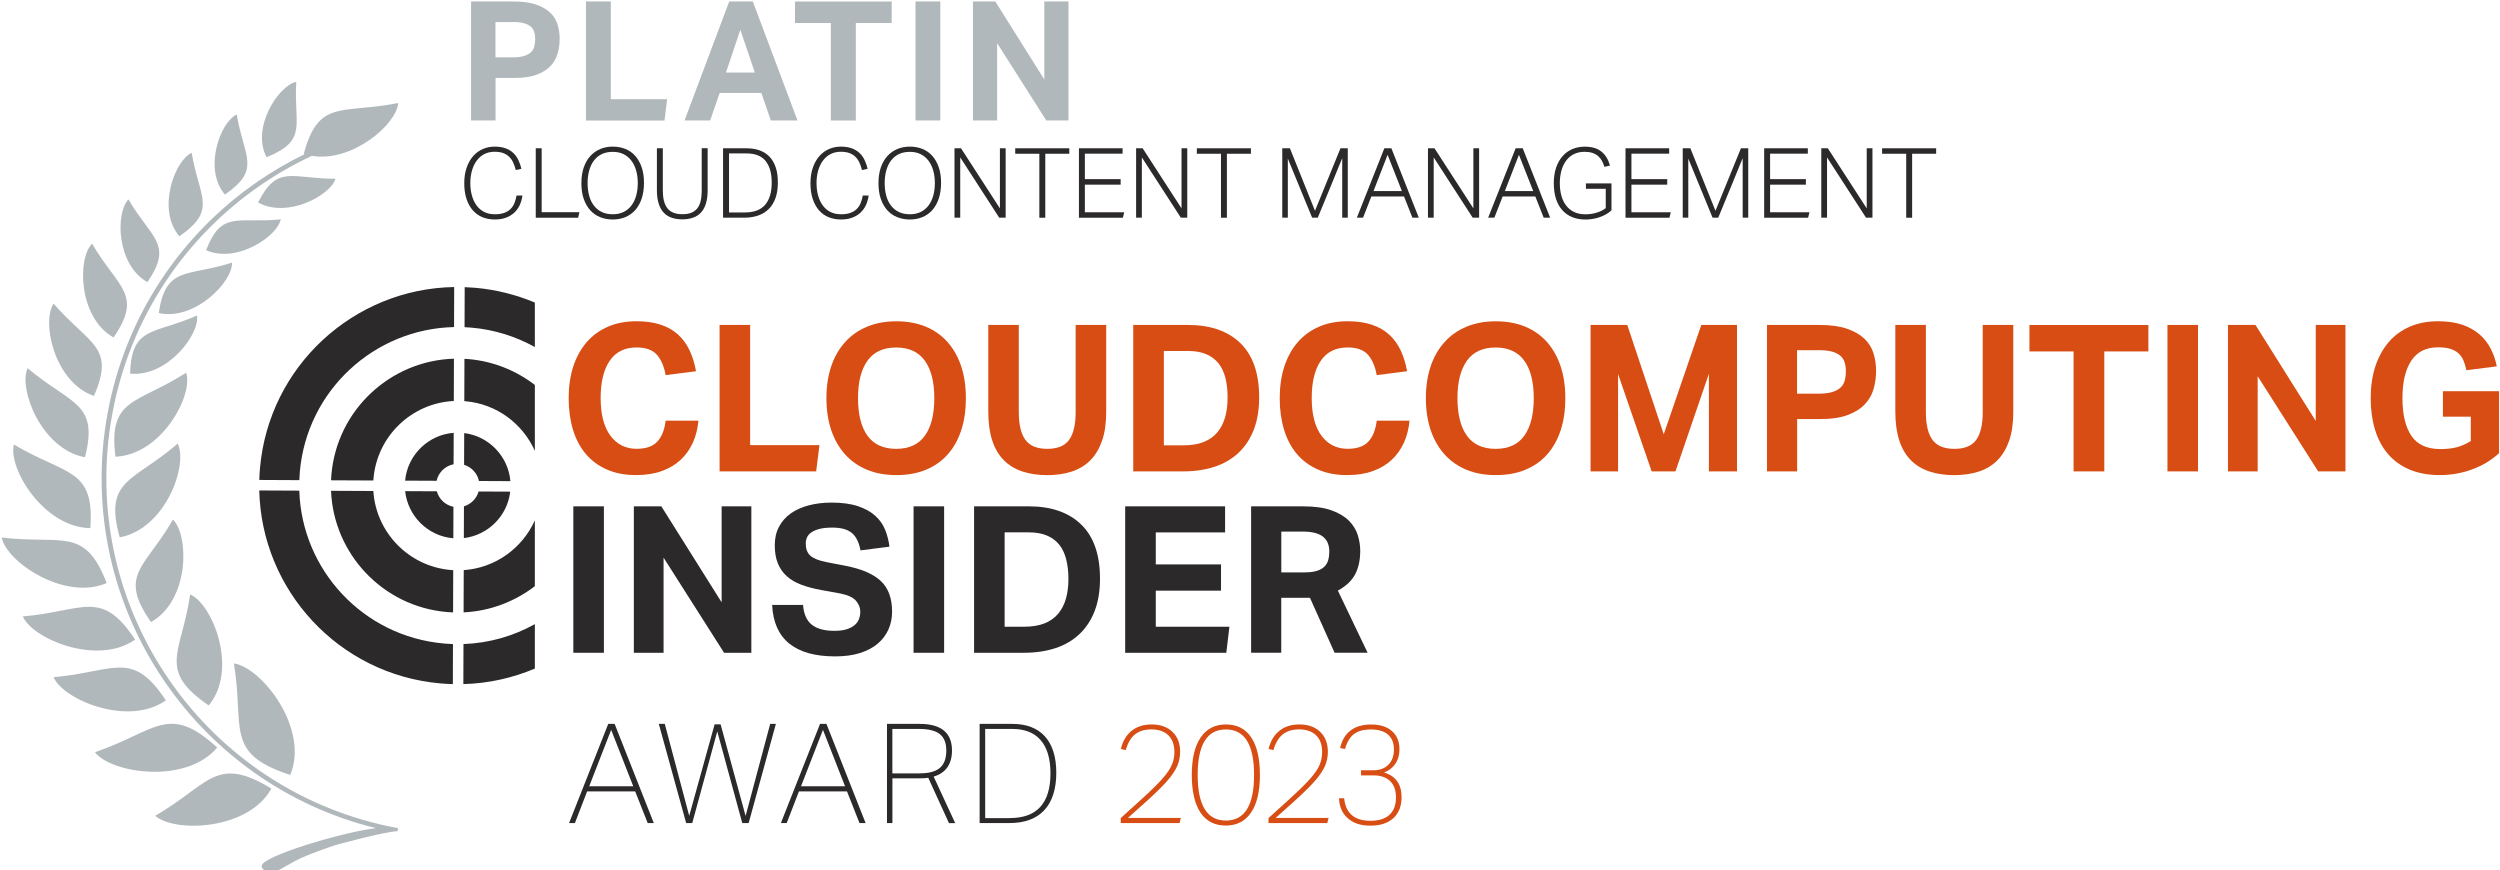 <svg width="540" height="188" viewBox="0 0 540 188" fill="none" xmlns="http://www.w3.org/2000/svg">
<g clip-path="url(#clip0_1203_1787)">
<path fill-rule="evenodd" clip-rule="evenodd" d="M85.88 179.53C82.95 179.69 73.23 182.26 71.48 182.86C69.68 183.47 66.75 184.56 65.05 185.33C62.94 186.28 61.18 187.56 59.09 188.47L57.2 188.12C56.89 187.75 56.44 187.53 56.55 186.95C56.94 184.85 73.86 179.77 81.2 178.88C62.09 174.17 46.22 162.66 35.73 147.45C24.41 131.06 19.35 110.34 23.25 89.2C27.15 68.06 39.25 50.5 55.68 39.2C58.9 36.98 62.29 35 65.82 33.29C65.75 33.27 65.69 33.25 65.62 33.23C68.82 21.24 73.86 24.71 86.02 22.24C85.69 26.85 76.06 35.14 67.37 33.66C63.5 35.47 59.79 37.59 56.28 40.01C40.06 51.16 28.11 68.51 24.26 89.38C20.41 110.25 25.4 130.72 36.58 146.9C47.75 163.1 65.11 175.04 86 178.89L85.88 179.52V179.53ZM57.58 33.96C66.65 30.29 63.38 26.94 64 17.67C60.17 18.47 54.21 27.55 57.58 33.96ZM48.58 42.03C56.57 36.51 52.63 33.93 51.14 24.73C47.6 26.32 43.85 36.48 48.58 42.03ZM55.75 43.73C61.99 47.27 71.46 42.17 72.47 38.6C63.13 38.66 59.94 35.39 55.75 43.73ZM44.52 54.04C51.07 56.99 59.98 51.02 60.64 47.38C51.36 48.31 47.87 45.34 44.52 54.04ZM38.74 51.04C47.07 45.29 42.96 42.59 41.41 33C37.72 34.66 33.81 45.26 38.74 51.04ZM31.84 60.94C37.5 52.68 32.7 51.56 27.75 43.08C24.92 45.91 25.14 57.2 31.84 60.94ZM34.29 67.62C42.09 69.34 50.29 60.84 50.12 56.73C40.3 59.84 35.81 57.41 34.29 67.62ZM24.53 72.89C30.95 63.52 25.5 62.25 19.89 52.63C16.67 55.84 16.93 68.65 24.53 72.89ZM28.09 80.69C36.03 81.57 43.2 72.23 42.56 68.15C33.17 72.3 28.44 70.35 28.09 80.69ZM20.29 85.52C11.69 82.56 8.93 69.47 11.58 65.58C19.19 74.42 25.02 74.72 20.29 85.52ZM18.36 98.76C21.38 86.83 15.33 87.45 5.97 79.53C3.9 83.98 8.99 97.08 18.36 98.76ZM24.94 98.65C34.86 98.25 41.8 85.4 40.22 80.5C29.52 87.37 23.32 85.86 24.94 98.65ZM19.51 114.08C20.48 101.02 14.26 102.72 3.01 96.02C1.66 101.05 9.4 113.93 19.51 114.08ZM23.04 125.94C18.31 113.61 13.41 117.68 0.36 116.1C1.3 121.24 13.84 129.89 23.04 125.94ZM25.86 116.06C35.68 114.29 40.69 100.49 38.39 95.81C28.75 104.15 22.36 103.5 25.86 116.06ZM29.18 138.16C21.88 127.05 18 132.04 4.93 133.15C6.97 137.99 21.07 143.89 29.18 138.16ZM32.61 134.37C40.86 129.79 40.94 115.77 37.36 112.22C31.37 122.7 25.42 124.04 32.61 134.37ZM35.82 151.28C28.52 140.18 24.64 145.15 11.57 146.27C13.6 151.12 27.71 157.04 35.82 151.28ZM45.08 152.37C51.49 144.73 46.03 130.61 41.07 128.38C39.24 141.13 33.84 144.67 45.08 152.37ZM46.92 161.47C36.35 151.79 33.7 157.97 20.51 162.48C23.93 167 40.11 169.53 46.92 161.47ZM58.61 170.33C46.58 162.99 45.26 169.42 33.53 176.21C37.7 179.92 53.69 179.34 58.61 170.33ZM62.7 167.39C66.88 157.3 56.46 144.12 50.52 143.3C52.84 157.31 48.37 162.75 62.7 167.39Z" fill="#B1B8BC"/>
<path d="M139.9 177.78L137.2 170.94H126.82L124.18 177.78H122.92L131.38 156.36H132.76L141.22 177.78H139.9ZM132.01 157.65L127.27 169.83H136.78L132.01 157.65Z" fill="#2B292A"/>
<path d="M160.33 177.78L154.93 157.98L149.53 177.78H148.21L142.3 156.36H143.59L148.87 176.22L154.36 156.45H155.65L161.05 176.25L166.36 156.36H167.59L161.71 177.78H160.33Z" fill="#2B292A"/>
<path d="M185.65 177.78L182.95 170.94H172.57L169.93 177.78H168.67L177.13 156.36H178.51L186.97 177.78H185.65ZM177.76 157.65L173.02 169.83H182.53L177.76 157.65Z" fill="#2B292A"/>
<path d="M204.97 177.78L200.5 168C200.04 168.08 199.45 168.12 198.73 168.12H192.76V177.78H191.59V156.36H198.64C203.3 156.36 205.63 158.28 205.63 162.12C205.63 163.58 205.29 164.79 204.63 165.74C203.96 166.69 202.97 167.36 201.67 167.74L206.32 177.79H204.97V177.78ZM198.67 167.04C200.65 167.04 202.1 166.65 203.02 165.86C203.94 165.07 204.4 163.83 204.4 162.15C204.4 160.47 203.94 159.32 203 158.57C202.06 157.82 200.56 157.45 198.48 157.45H192.75V167.05H198.66L198.67 167.04Z" fill="#2B292A"/>
<path d="M211.6 177.78V156.36H218.65C221.73 156.36 224.09 157.27 225.71 159.07C227.34 160.88 228.16 163.51 228.16 166.95C228.16 170.39 227.29 173.16 225.56 175.01C223.83 176.86 221.33 177.78 218.05 177.78H211.6ZM218.14 176.7C223.98 176.7 226.9 173.48 226.9 167.04C226.9 163.9 226.2 161.52 224.8 159.89C223.4 158.26 221.35 157.45 218.65 157.45H212.8V176.71H218.14V176.7Z" fill="#2B292A"/>
<path d="M242.08 177.78V176.7L246.91 172.32C248.83 170.56 250.26 169.15 251.19 168.07C252.12 167 252.76 166.04 253.13 165.19C253.49 164.34 253.67 163.43 253.67 162.44C253.67 160.88 253.24 159.68 252.37 158.83C251.5 157.98 250.27 157.55 248.69 157.55C247.23 157.55 246.05 157.91 245.17 158.62C244.28 159.33 243.61 160.46 243.15 162.02L242.1 161.78C242.52 160.06 243.3 158.75 244.45 157.84C245.6 156.93 247.03 156.48 248.75 156.48C250.63 156.48 252.13 157.01 253.24 158.07C254.35 159.13 254.91 160.57 254.91 162.39C254.91 163.53 254.68 164.6 254.22 165.6C253.76 166.6 253.01 167.68 251.97 168.84C250.93 170 249.49 171.41 247.65 173.07L243.63 176.67H255.06L254.79 177.78H242.1H242.08Z" fill="#D74D13"/>
<path d="M264.76 178.32C262.38 178.32 260.56 177.39 259.31 175.53C258.06 173.67 257.43 170.96 257.43 167.4C257.43 163.84 258.06 161.18 259.34 159.3C260.61 157.42 262.43 156.48 264.81 156.48C267.19 156.48 269.01 157.41 270.26 159.27C271.51 161.13 272.14 163.84 272.14 167.4C272.14 170.96 271.51 173.62 270.24 175.5C268.97 177.38 267.14 178.32 264.76 178.32ZM264.79 177.24C268.85 177.24 270.88 173.96 270.88 167.4C270.88 160.84 268.85 157.56 264.79 157.56C260.73 157.56 258.7 160.84 258.7 167.4C258.7 173.96 260.73 177.24 264.79 177.24Z" fill="#D74D13"/>
<path d="M274 177.78V176.7L278.83 172.32C280.75 170.56 282.18 169.15 283.11 168.07C284.04 167 284.69 166.04 285.04 165.19C285.4 164.34 285.58 163.43 285.58 162.44C285.58 160.88 285.15 159.68 284.28 158.83C283.41 157.98 282.18 157.55 280.61 157.55C279.15 157.55 277.97 157.91 277.08 158.62C276.19 159.33 275.51 160.46 275.06 162.02L274.01 161.78C274.43 160.06 275.21 158.75 276.36 157.84C277.51 156.93 278.94 156.48 280.66 156.48C282.54 156.48 284.04 157.01 285.15 158.07C286.26 159.13 286.82 160.57 286.82 162.39C286.82 163.53 286.59 164.6 286.13 165.6C285.67 166.6 284.92 167.68 283.88 168.84C282.84 170 281.4 171.41 279.56 173.07L275.54 176.67H286.97L286.7 177.78H274.01H274Z" fill="#D74D13"/>
<path d="M293.98 167.46V166.38H296.65C298.01 166.38 299.09 165.98 299.89 165.18C300.69 164.38 301.09 163.28 301.09 161.88C301.09 160.48 300.66 159.41 299.81 158.67C298.96 157.93 297.71 157.56 296.07 157.56C294.55 157.56 293.35 157.89 292.47 158.55C291.59 159.21 290.94 160.29 290.52 161.79L289.47 161.58C289.83 159.92 290.58 158.66 291.72 157.79C292.86 156.92 294.34 156.49 296.16 156.49C298.08 156.49 299.58 156.96 300.66 157.91C301.74 158.86 302.28 160.17 302.28 161.85C302.28 163.05 302 164.08 301.43 164.94C300.86 165.8 300.03 166.44 298.96 166.86C301.48 167.62 302.74 169.39 302.74 172.18C302.74 174.12 302.15 175.64 300.97 176.72C299.79 177.8 298.14 178.34 296.02 178.34C293.9 178.34 292.35 177.82 291.14 176.76C289.93 175.71 289.3 174.27 289.23 172.43H290.34C290.66 175.67 292.56 177.29 296.04 177.29C297.82 177.29 299.18 176.86 300.12 176C301.06 175.14 301.53 173.89 301.53 172.25C301.53 170.71 301.11 169.53 300.26 168.71C299.41 167.89 298.21 167.48 296.64 167.48H293.97L293.98 167.46Z" fill="#D74D13"/>
<path d="M150.86 90.88C150.71 92.56 150.32 94.12 149.69 95.55C149.05 96.98 148.18 98.22 147.08 99.27C145.97 100.32 144.61 101.14 143 101.73C141.39 102.32 139.52 102.62 137.4 102.62C135.01 102.62 132.9 102.22 131.09 101.42C129.27 100.62 127.75 99.5 126.53 98.05C125.3 96.6 124.38 94.85 123.76 92.8C123.14 90.75 122.83 88.48 122.83 86C122.83 83.52 123.17 81.13 123.85 79.09C124.53 77.05 125.5 75.31 126.77 73.86C128.04 72.41 129.58 71.31 131.38 70.54C133.18 69.77 135.22 69.39 137.49 69.39C139.5 69.39 141.25 69.64 142.74 70.14C144.23 70.64 145.49 71.37 146.51 72.31C147.53 73.26 148.35 74.39 148.97 75.72C149.59 77.05 150.05 78.54 150.34 80.19L143.78 81.03C143.45 79.17 142.83 77.71 141.9 76.64C140.97 75.58 139.5 75.05 137.49 75.05C134.95 75.05 133.02 76 131.71 77.91C130.4 79.81 129.74 82.51 129.74 85.99C129.74 89.47 130.44 92.21 131.84 94.1C133.24 95.99 135.13 96.94 137.49 96.94C139.53 96.94 141.03 96.42 141.99 95.37C142.95 94.32 143.55 92.82 143.78 90.87H150.87L150.86 90.88Z" fill="#D74D13"/>
<path d="M155.43 70.19H162.03V96.15H177L176.29 101.82H155.43V70.19Z" fill="#D74D13"/>
<path d="M193.61 102.62C191.25 102.62 189.14 102.24 187.28 101.47C185.42 100.7 183.84 99.59 182.54 98.15C181.24 96.7 180.24 94.96 179.55 92.92C178.86 90.88 178.51 88.58 178.51 86.01C178.51 83.44 178.86 81.14 179.55 79.1C180.24 77.06 181.25 75.32 182.56 73.87C183.87 72.42 185.46 71.32 187.32 70.55C189.18 69.78 191.28 69.4 193.61 69.4C195.94 69.4 198.08 69.78 199.94 70.55C201.8 71.32 203.37 72.43 204.66 73.87C205.94 75.32 206.93 77.06 207.61 79.1C208.29 81.14 208.63 83.44 208.63 86.01C208.63 88.58 208.3 90.88 207.63 92.92C206.96 94.96 205.99 96.7 204.71 98.15C203.43 99.6 201.85 100.7 199.99 101.47C198.13 102.24 196 102.62 193.61 102.62ZM193.57 96.95C196.35 96.95 198.41 96.01 199.77 94.11C201.13 92.22 201.81 89.52 201.81 86C201.81 82.48 201.13 79.82 199.77 77.92C198.41 76.02 196.34 75.06 193.57 75.06C190.8 75.06 188.73 76.01 187.37 77.92C186.01 79.82 185.33 82.52 185.33 86C185.33 89.48 186.01 92.22 187.37 94.11C188.73 96 190.8 96.95 193.57 96.95Z" fill="#D74D13"/>
<path d="M213.46 70.19H220.06V89.02C220.06 91.71 220.53 93.7 221.48 95C222.42 96.3 224 96.95 226.22 96.95C228.44 96.95 230.01 96.3 230.94 95C231.87 93.7 232.34 91.71 232.34 89.02V70.19H238.94V89.02C238.94 91.41 238.64 93.47 238.05 95.18C237.46 96.89 236.62 98.3 235.53 99.41C234.44 100.52 233.1 101.33 231.52 101.85C229.94 102.37 228.16 102.63 226.18 102.63C224.2 102.63 222.38 102.36 220.8 101.83C219.22 101.3 217.88 100.48 216.79 99.37C215.7 98.26 214.87 96.84 214.31 95.1C213.75 93.36 213.47 91.29 213.47 88.9V70.21L213.46 70.19Z" fill="#D74D13"/>
<path d="M244.78 70.19H256.61C261.45 70.19 265.23 71.5 267.93 74.13C270.63 76.76 271.98 80.66 271.98 85.82C271.98 88.45 271.6 90.75 270.85 92.73C270.1 94.71 269.01 96.38 267.59 97.74C266.17 99.1 264.44 100.12 262.41 100.8C260.37 101.48 258.07 101.82 255.5 101.82H244.78V70.19ZM255.63 96.19C257.34 96.19 258.8 95.95 260.02 95.46C261.23 94.97 262.21 94.27 262.97 93.36C263.72 92.44 264.28 91.36 264.63 90.1C264.99 88.85 265.16 87.43 265.16 85.87C265.16 84.31 265.01 82.94 264.7 81.68C264.39 80.43 263.9 79.37 263.22 78.51C262.54 77.65 261.66 76.99 260.58 76.52C259.5 76.05 258.18 75.81 256.62 75.81H251.39V96.19H255.64H255.63Z" fill="#D74D13"/>
<path d="M304.45 90.88C304.3 92.56 303.91 94.12 303.28 95.55C302.64 96.98 301.77 98.22 300.67 99.27C299.56 100.32 298.2 101.14 296.59 101.73C294.98 102.32 293.11 102.62 290.99 102.62C288.6 102.62 286.49 102.22 284.68 101.42C282.86 100.62 281.34 99.5 280.12 98.05C278.89 96.6 277.97 94.85 277.35 92.8C276.73 90.75 276.42 88.48 276.42 86C276.42 83.52 276.76 81.13 277.44 79.09C278.12 77.05 279.09 75.31 280.36 73.86C281.63 72.41 283.17 71.31 284.97 70.54C286.77 69.77 288.81 69.39 291.08 69.39C293.09 69.39 294.84 69.64 296.33 70.14C297.82 70.64 299.08 71.37 300.1 72.31C301.12 73.26 301.94 74.39 302.56 75.72C303.18 77.05 303.64 78.54 303.93 80.19L297.37 81.03C297.04 79.17 296.42 77.71 295.49 76.64C294.56 75.58 293.09 75.05 291.08 75.05C288.54 75.05 286.61 76 285.3 77.91C283.99 79.81 283.33 82.51 283.33 85.99C283.33 89.47 284.03 92.21 285.43 94.1C286.83 95.99 288.72 96.94 291.08 96.94C293.12 96.94 294.62 96.42 295.58 95.37C296.54 94.32 297.14 92.82 297.37 90.87H304.46L304.45 90.88Z" fill="#D74D13"/>
<path d="M323.09 102.62C320.73 102.62 318.62 102.24 316.76 101.47C314.9 100.7 313.32 99.59 312.02 98.15C310.72 96.7 309.72 94.96 309.03 92.92C308.34 90.88 307.99 88.58 307.99 86.01C307.99 83.44 308.34 81.14 309.03 79.1C309.72 77.06 310.73 75.32 312.04 73.87C313.35 72.42 314.94 71.32 316.8 70.55C318.66 69.78 320.76 69.4 323.09 69.4C325.42 69.4 327.56 69.78 329.42 70.55C331.28 71.32 332.85 72.43 334.14 73.87C335.42 75.32 336.41 77.06 337.09 79.1C337.77 81.14 338.11 83.44 338.11 86.01C338.11 88.58 337.78 90.88 337.11 92.92C336.44 94.96 335.47 96.7 334.19 98.15C332.91 99.6 331.33 100.7 329.47 101.47C327.61 102.24 325.48 102.62 323.09 102.62ZM323.05 96.95C325.83 96.95 327.89 96.01 329.25 94.11C330.61 92.22 331.29 89.52 331.29 86C331.29 82.48 330.61 79.82 329.25 77.92C327.89 76.02 325.82 75.06 323.05 75.06C320.28 75.06 318.21 76.01 316.85 77.92C315.49 79.83 314.81 82.52 314.81 86C314.81 89.48 315.49 92.22 316.85 94.11C318.21 96 320.28 96.95 323.05 96.95Z" fill="#D74D13"/>
<path d="M343.56 70.19H351.49L359.37 93.8L367.48 70.19H375.19V101.82H369.12V80.73L361.9 101.82H356.76L349.5 80.78V101.82H343.56V70.19Z" fill="#D74D13"/>
<path d="M381.66 70.19H392.96C395.38 70.19 397.38 70.46 398.96 71.01C400.54 71.56 401.79 72.28 402.73 73.18C403.66 74.08 404.31 75.13 404.68 76.33C405.05 77.53 405.23 78.77 405.23 80.07C405.23 81.46 405.05 82.79 404.68 84.06C404.31 85.33 403.66 86.45 402.73 87.4C401.8 88.36 400.56 89.12 399.01 89.68C397.46 90.24 395.5 90.52 393.14 90.52H388.18V101.82H381.67V70.19H381.66ZM392.91 85.03C394.06 85.03 395.01 84.91 395.77 84.68C396.53 84.45 397.12 84.12 397.56 83.71C398 83.3 398.31 82.79 398.47 82.18C398.63 81.58 398.71 80.92 398.71 80.21C398.71 79.5 398.62 78.82 398.44 78.26C398.26 77.7 397.95 77.23 397.51 76.84C397.07 76.46 396.47 76.16 395.72 75.95C394.97 75.74 394.01 75.64 392.86 75.64H388.16V85.03H392.9H392.91Z" fill="#D74D13"/>
<path d="M409.39 70.19H415.99V89.02C415.99 91.71 416.46 93.7 417.41 95C418.35 96.3 419.93 96.95 422.15 96.95C424.37 96.95 425.94 96.3 426.87 95C427.8 93.7 428.27 91.71 428.27 89.02V70.19H434.87V89.02C434.87 91.41 434.57 93.47 433.98 95.18C433.39 96.89 432.55 98.3 431.45 99.41C430.35 100.52 429.02 101.33 427.44 101.85C425.86 102.37 424.08 102.63 422.1 102.63C420.12 102.63 418.3 102.36 416.72 101.83C415.14 101.3 413.8 100.48 412.71 99.37C411.62 98.26 410.79 96.84 410.23 95.1C409.67 93.36 409.39 91.29 409.39 88.9V70.21V70.19Z" fill="#D74D13"/>
<path d="M447.88 75.91H438.36V70.2H464.05V75.91H454.53V101.82H447.89V75.91H447.88Z" fill="#D74D13"/>
<path d="M468.17 70.19H474.77V101.82H468.17V70.19Z" fill="#D74D13"/>
<path d="M481.24 70.19H487.18L500.2 90.92V70.19H506.62V101.82H500.73L487.66 81.27V101.82H481.24V70.19Z" fill="#D74D13"/>
<path d="M527.66 84.5H539.8V97.88C538.18 99.39 536.24 100.55 534 101.38C531.75 102.21 529.44 102.62 527.04 102.62C524.53 102.62 522.34 102.22 520.46 101.42C518.58 100.62 517.03 99.5 515.79 98.05C514.55 96.6 513.62 94.85 513 92.8C512.38 90.75 512.07 88.48 512.07 86C512.07 83.52 512.41 81.13 513.09 79.09C513.77 77.05 514.74 75.31 515.99 73.86C517.24 72.41 518.77 71.31 520.57 70.54C522.37 69.77 524.38 69.39 526.59 69.39C528.63 69.39 530.38 69.64 531.84 70.14C533.3 70.64 534.54 71.34 535.56 72.22C536.58 73.11 537.39 74.14 538 75.32C538.6 76.5 539.04 77.77 539.31 79.13L532.75 79.97C532.57 79.17 532.36 78.47 532.11 77.87C531.86 77.27 531.5 76.75 531.03 76.32C530.56 75.89 529.97 75.57 529.26 75.35C528.55 75.13 527.67 75.02 526.6 75.02C524.03 75.02 522.11 75.98 520.84 77.9C519.57 79.82 518.93 82.52 518.93 86.01C518.93 89.5 519.57 92.23 520.86 94.14C522.15 96.04 524.23 97 527.13 97C528.52 97 529.72 96.86 530.74 96.58C531.76 96.3 532.74 95.86 533.69 95.27V90H527.67V84.51L527.66 84.5Z" fill="#D74D13"/>
<path d="M123.84 109.37H130.44V141H123.84V109.37Z" fill="#2B292A"/>
<path d="M136.91 109.37H142.85L155.87 130.1V109.37H162.29V141H156.4L143.33 120.45V141H136.91V109.37Z" fill="#2B292A"/>
<path d="M173.46 130.68C173.61 132.63 174.24 134.05 175.34 134.93C176.45 135.82 178.08 136.26 180.24 136.26C181.27 136.26 182.14 136.15 182.85 135.93C183.56 135.71 184.13 135.41 184.58 135.04C185.02 134.67 185.34 134.24 185.53 133.73C185.72 133.23 185.82 132.68 185.82 132.09C185.82 131.26 185.51 130.49 184.89 129.76C184.27 129.04 183.13 128.51 181.48 128.19L177.36 127.44C175.74 127.15 174.3 126.76 173.06 126.29C171.82 125.82 170.78 125.21 169.94 124.45C169.1 123.7 168.46 122.77 168.01 121.68C167.57 120.59 167.35 119.29 167.35 117.78C167.35 116.27 167.65 114.94 168.26 113.79C168.86 112.64 169.71 111.68 170.79 110.91C171.87 110.14 173.16 109.56 174.67 109.16C176.18 108.76 177.83 108.56 179.63 108.56C181.93 108.56 183.85 108.83 185.39 109.36C186.93 109.89 188.17 110.59 189.11 111.46C190.05 112.33 190.76 113.34 191.21 114.49C191.67 115.64 191.97 116.84 192.12 118.08L185.87 118.88C185.54 117.14 184.92 115.88 183.99 115.11C183.06 114.34 181.65 113.96 179.76 113.96C178.64 113.96 177.71 114.06 176.99 114.25C176.27 114.44 175.68 114.69 175.24 115C174.8 115.31 174.49 115.67 174.31 116.09C174.13 116.5 174.04 116.93 174.04 117.37C174.04 118.55 174.37 119.44 175.04 120.03C175.7 120.62 176.83 121.08 178.43 121.4L182.77 122.24C186.2 122.92 188.71 124.02 190.3 125.54C191.89 127.06 192.69 129.25 192.69 132.12C192.69 133.51 192.43 134.79 191.91 135.95C191.39 137.12 190.63 138.14 189.61 139.01C188.59 139.88 187.31 140.56 185.78 141.05C184.24 141.54 182.44 141.78 180.38 141.78C176.07 141.78 172.77 140.86 170.48 139.01C168.19 137.16 166.96 134.38 166.78 130.66H173.47L173.46 130.68Z" fill="#2B292A"/>
<path d="M197.33 109.37H203.93V141H197.33V109.37Z" fill="#2B292A"/>
<path d="M210.4 109.37H222.23C227.07 109.37 230.85 110.68 233.55 113.31C236.25 115.94 237.6 119.84 237.6 125C237.6 127.63 237.22 129.93 236.47 131.91C235.72 133.89 234.63 135.56 233.21 136.92C231.79 138.28 230.06 139.3 228.03 139.98C225.99 140.66 223.69 141 221.12 141H210.4V109.37ZM221.25 135.37C222.96 135.37 224.42 135.13 225.64 134.64C226.85 134.15 227.83 133.45 228.59 132.54C229.34 131.62 229.9 130.54 230.25 129.28C230.6 128.03 230.78 126.61 230.78 125.05C230.78 123.49 230.62 122.12 230.31 120.86C230 119.61 229.51 118.55 228.83 117.69C228.15 116.83 227.27 116.17 226.19 115.7C225.11 115.23 223.79 114.99 222.23 114.99H217V135.37H221.25Z" fill="#2B292A"/>
<path d="M243.05 109.37H264.62V115H249.65V121.91H263.74V127.58H249.65V135.38H265.55L264.88 141.01H243.04V109.38L243.05 109.37Z" fill="#2B292A"/>
<path d="M270.25 109.37H281.46C283.94 109.37 285.99 109.66 287.59 110.23C289.2 110.81 290.46 111.56 291.38 112.49C292.3 113.42 292.93 114.45 293.28 115.59C293.63 116.73 293.81 117.84 293.81 118.93C293.81 120.97 293.44 122.68 292.7 124.07C291.96 125.46 290.72 126.62 288.98 127.57L295.4 140.99H288.27L282.95 129.12H276.75V140.99H270.24V109.36L270.25 109.37ZM281.9 123.63C282.93 123.63 283.79 123.52 284.47 123.3C285.15 123.08 285.69 122.77 286.09 122.37C286.49 121.97 286.76 121.49 286.91 120.93C287.06 120.37 287.13 119.75 287.13 119.07C287.13 118.51 287.04 117.97 286.86 117.45C286.68 116.93 286.38 116.48 285.95 116.08C285.52 115.68 284.93 115.37 284.18 115.15C283.43 114.93 282.47 114.82 281.32 114.82H276.76V123.64H281.9V123.63Z" fill="#2B292A"/>
<path fill-rule="evenodd" clip-rule="evenodd" d="M87.503 103.818C88.031 98.211 92.552 93.904 97.997 93.491L97.974 100.28C96.174 100.63 94.713 102.019 94.304 103.85L87.503 103.818ZM87.515 106.088C88.075 111.404 92.339 115.771 97.858 116.264L97.92 116.269L97.943 109.469C96.182 109.115 94.814 107.793 94.355 106.121L87.515 106.088ZM103.377 106.163C102.936 107.713 101.725 108.915 100.213 109.368L100.19 116.23C105.335 115.62 109.59 111.524 110.207 106.196L103.377 106.163ZM110.244 103.926C109.798 98.626 105.656 94.215 100.267 93.545L100.244 100.399C101.876 100.896 103.102 102.246 103.454 103.894L110.244 103.926Z" fill="#2B292A"/>
<path fill-rule="evenodd" clip-rule="evenodd" d="M71.588 102.464C72.822 88.506 84.368 77.885 98.051 77.478L98.02 86.613C89.043 87.045 81.493 94.065 80.678 103.324C80.665 103.478 80.653 103.632 80.643 103.786L71.505 103.743C71.523 103.318 71.55 102.891 71.588 102.464ZM71.503 106.013C72.052 119.565 82.594 130.96 96.458 132.194C96.929 132.236 97.399 132.265 97.866 132.282L97.897 123.157C97.701 123.146 97.505 123.131 97.308 123.114C88.184 122.306 81.194 114.903 80.643 106.056L71.503 106.013ZM100.136 132.272L100.167 123.145C106.949 122.686 112.813 118.447 115.528 112.394V126.614C111.18 129.947 105.846 132.007 100.136 132.272ZM100.321 77.505L100.29 86.644C100.369 86.65 100.449 86.657 100.528 86.664C107.338 87.264 112.908 91.544 115.528 97.384V83.154C111.528 80.074 106.658 78.054 101.298 77.574C100.972 77.545 100.646 77.522 100.321 77.505Z" fill="#2B292A"/>
<path fill-rule="evenodd" clip-rule="evenodd" d="M100.344 70.671L100.373 62.022C101.132 62.049 101.894 62.096 102.658 62.164C107.208 62.564 111.528 63.674 115.528 65.354V74.964C111.448 72.694 106.848 71.214 101.898 70.774C101.378 70.728 100.86 70.694 100.344 70.671ZM64.768 101.864C66.324 84.31 80.858 71.028 98.074 70.646L98.103 62C76.443 62.364 58.103 79.045 56.158 101.104C56.082 101.963 56.032 102.818 56.007 103.669L64.654 103.71C64.675 103.097 64.714 102.482 64.768 101.864ZM64.649 105.98L56 105.939C56.501 127.485 73.125 145.668 95.098 147.614C96.008 147.694 96.914 147.746 97.814 147.769L97.843 139.12C97.185 139.101 96.523 139.062 95.858 139.004V138.994C78.404 137.447 65.173 123.068 64.649 105.98ZM100.113 139.115L100.084 147.767C105.521 147.619 110.737 146.441 115.528 144.414V134.814C110.907 137.392 105.655 138.919 100.113 139.115Z" fill="#2B292A"/>
<path d="M101.74 0.32H110.92C112.89 0.32 114.51 0.54 115.8 0.99C117.08 1.43 118.1 2.02 118.86 2.75C119.62 3.48 120.14 4.33 120.44 5.31C120.74 6.28 120.89 7.3 120.89 8.35C120.89 9.48 120.74 10.56 120.44 11.59C120.14 12.62 119.61 13.53 118.86 14.31C118.11 15.09 117.1 15.71 115.84 16.16C114.58 16.62 112.99 16.84 111.07 16.84H107.04V26.02H101.75V0.32H101.74ZM110.88 12.38C111.82 12.38 112.59 12.28 113.2 12.09C113.81 11.9 114.3 11.63 114.66 11.3C115.02 10.96 115.27 10.55 115.4 10.06C115.53 9.57 115.6 9.03 115.6 8.46C115.6 7.89 115.53 7.33 115.38 6.88C115.24 6.42 114.98 6.04 114.62 5.73C114.26 5.42 113.77 5.18 113.16 5.01C112.55 4.84 111.77 4.76 110.84 4.76H107.02V12.39H110.87L110.88 12.38Z" fill="#B1B8BC"/>
<path d="M126.58 0.32H131.94V21.42H144.11L143.53 26.03H126.57V0.33L126.58 0.32Z" fill="#B1B8BC"/>
<path d="M157.5 0.32H162.61L172.26 26.02H166.5L164.45 20.08H155.45L153.4 26.02H147.86L157.51 0.32H157.5ZM163.04 15.66L159.91 6.44L156.81 15.66H163.04Z" fill="#B1B8BC"/>
<path d="M179.46 4.97H171.72V0.33H192.6V4.97H184.86V26.03H179.46V4.97Z" fill="#B1B8BC"/>
<path d="M197.75 0.32H203.11V26.02H197.75V0.32Z" fill="#B1B8BC"/>
<path d="M210.17 0.32H214.99L225.57 17.17V0.32H230.79V26.02H226L215.38 9.32V26.02H210.16V0.32H210.17Z" fill="#B1B8BC"/>
<path d="M112.85 42.22C112.75 42.96 112.56 43.65 112.27 44.28C111.98 44.91 111.59 45.46 111.1 45.92C110.61 46.38 110.01 46.75 109.31 47.01C108.61 47.28 107.8 47.41 106.87 47.41C105.89 47.41 105 47.24 104.19 46.91C103.38 46.58 102.69 46.07 102.11 45.41C101.53 44.74 101.08 43.93 100.76 42.95C100.44 41.98 100.28 40.85 100.28 39.58C100.28 38.31 100.46 37.15 100.81 36.17C101.16 35.18 101.63 34.36 102.23 33.69C102.82 33.03 103.52 32.52 104.31 32.18C105.1 31.84 105.94 31.67 106.84 31.67C107.74 31.67 108.53 31.79 109.19 32.03C109.85 32.27 110.4 32.6 110.86 33.03C111.31 33.46 111.68 33.96 111.96 34.55C112.24 35.14 112.46 35.78 112.63 36.46L111.41 36.73C111.26 36.11 111.06 35.56 110.83 35.07C110.6 34.58 110.31 34.17 109.95 33.83C109.59 33.49 109.16 33.24 108.66 33.05C108.16 32.87 107.55 32.78 106.83 32.78C106 32.78 105.27 32.95 104.62 33.28C103.97 33.61 103.43 34.09 102.98 34.69C102.53 35.29 102.19 36.01 101.95 36.83C101.71 37.66 101.59 38.56 101.59 39.54C101.59 40.52 101.71 41.44 101.94 42.26C102.17 43.08 102.51 43.79 102.95 44.39C103.39 44.99 103.94 45.46 104.6 45.79C105.26 46.12 106.01 46.28 106.87 46.28C107.73 46.28 108.36 46.18 108.92 45.98C109.47 45.78 109.93 45.49 110.29 45.13C110.65 44.77 110.93 44.34 111.13 43.84C111.33 43.34 111.48 42.81 111.58 42.23H112.84L112.85 42.22Z" fill="#2B292A"/>
<path d="M115.72 32.03H117V45.83H125.15L124.88 47.03H115.72V32.04V32.03Z" fill="#2B292A"/>
<path d="M132.36 47.41C131.39 47.41 130.49 47.25 129.66 46.92C128.83 46.59 128.11 46.1 127.51 45.44C126.91 44.78 126.44 43.96 126.09 42.98C125.75 42 125.58 40.87 125.58 39.58C125.58 38.29 125.75 37.15 126.09 36.17C126.43 35.18 126.91 34.36 127.52 33.69C128.13 33.03 128.85 32.52 129.67 32.18C130.5 31.84 131.39 31.67 132.36 31.67C133.33 31.67 134.22 31.83 135.05 32.16C135.88 32.49 136.59 32.98 137.18 33.64C137.78 34.3 138.24 35.11 138.59 36.09C138.93 37.06 139.1 38.19 139.1 39.48C139.1 40.77 138.93 41.93 138.6 42.91C138.26 43.9 137.8 44.72 137.2 45.39C136.6 46.06 135.89 46.56 135.07 46.9C134.24 47.24 133.34 47.41 132.36 47.41ZM132.36 46.28C133.24 46.28 134.02 46.12 134.69 45.79C135.36 45.46 135.93 45 136.38 44.4C136.83 43.81 137.18 43.09 137.41 42.27C137.64 41.44 137.76 40.53 137.76 39.54C137.76 38.55 137.64 37.64 137.4 36.81C137.16 35.98 136.82 35.27 136.36 34.68C135.9 34.08 135.34 33.62 134.67 33.29C134 32.96 133.23 32.8 132.36 32.8C131.45 32.8 130.66 32.96 129.98 33.29C129.3 33.62 128.74 34.08 128.29 34.68C127.84 35.28 127.5 35.99 127.27 36.81C127.04 37.64 126.92 38.55 126.92 39.54C126.92 40.53 127.03 41.44 127.26 42.27C127.48 43.1 127.82 43.81 128.28 44.4C128.73 45 129.3 45.46 129.98 45.79C130.66 46.12 131.45 46.28 132.36 46.28Z" fill="#2B292A"/>
<path d="M141.89 32.03H143.17V41.17C143.17 42.86 143.5 44.14 144.16 44.99C144.82 45.84 145.9 46.27 147.42 46.27C148.19 46.27 148.84 46.16 149.36 45.94C149.88 45.72 150.31 45.4 150.64 44.97C150.97 44.54 151.21 44.01 151.35 43.37C151.5 42.73 151.57 41.99 151.57 41.15V32.01H152.85V41.12C152.85 42.23 152.73 43.17 152.48 43.97C152.23 44.76 151.88 45.41 151.41 45.91C150.94 46.41 150.37 46.79 149.69 47.02C149.01 47.26 148.24 47.38 147.39 47.38C146.54 47.38 145.73 47.26 145.05 47.02C144.37 46.78 143.8 46.41 143.33 45.9C142.86 45.39 142.5 44.73 142.26 43.93C142.01 43.13 141.89 42.16 141.89 41.04V32.01V32.03Z" fill="#2B292A"/>
<path d="M156.19 32.03H161.25C162.3 32.03 163.24 32.18 164.08 32.48C164.92 32.78 165.63 33.24 166.21 33.84C166.79 34.45 167.24 35.22 167.55 36.14C167.87 37.06 168.02 38.16 168.02 39.42C168.02 40.68 167.85 41.81 167.52 42.76C167.18 43.71 166.7 44.5 166.07 45.13C165.44 45.76 164.68 46.23 163.78 46.55C162.88 46.86 161.88 47.02 160.78 47.02H156.18V32.03H156.19ZM160.87 45.89C162.87 45.89 164.34 45.33 165.28 44.22C166.22 43.11 166.69 41.52 166.69 39.46C166.69 37.4 166.25 35.87 165.38 34.78C164.5 33.69 163.13 33.14 161.25 33.14H157.47V45.89H160.87Z" fill="#2B292A"/>
<path d="M187.63 42.22C187.53 42.96 187.34 43.65 187.05 44.28C186.76 44.91 186.37 45.46 185.88 45.92C185.39 46.38 184.79 46.75 184.09 47.01C183.39 47.28 182.58 47.41 181.65 47.41C180.67 47.41 179.78 47.24 178.97 46.91C178.16 46.58 177.47 46.07 176.89 45.41C176.31 44.74 175.86 43.93 175.54 42.95C175.22 41.98 175.06 40.85 175.06 39.58C175.06 38.31 175.24 37.15 175.59 36.17C175.94 35.18 176.41 34.36 177.01 33.69C177.6 33.03 178.3 32.52 179.09 32.18C179.88 31.84 180.72 31.67 181.62 31.67C182.52 31.67 183.31 31.79 183.97 32.03C184.63 32.27 185.18 32.6 185.64 33.03C186.09 33.46 186.46 33.96 186.74 34.55C187.02 35.14 187.24 35.78 187.41 36.46L186.19 36.73C186.04 36.11 185.84 35.56 185.61 35.07C185.38 34.58 185.09 34.17 184.73 33.83C184.37 33.49 183.94 33.24 183.44 33.05C182.94 32.87 182.33 32.78 181.61 32.78C180.78 32.78 180.05 32.95 179.4 33.28C178.75 33.61 178.21 34.09 177.76 34.69C177.31 35.29 176.97 36.01 176.73 36.83C176.49 37.66 176.37 38.56 176.37 39.54C176.37 40.52 176.49 41.44 176.72 42.26C176.95 43.08 177.29 43.79 177.73 44.39C178.17 44.99 178.72 45.46 179.38 45.79C180.04 46.12 180.79 46.28 181.65 46.28C182.51 46.28 183.14 46.18 183.7 45.98C184.25 45.78 184.71 45.49 185.07 45.13C185.43 44.77 185.71 44.34 185.91 43.84C186.11 43.34 186.26 42.81 186.36 42.23H187.62L187.63 42.22Z" fill="#2B292A"/>
<path d="M196.53 47.41C195.56 47.41 194.66 47.25 193.83 46.92C193 46.59 192.28 46.1 191.68 45.44C191.08 44.78 190.61 43.96 190.26 42.98C189.92 42 189.75 40.87 189.75 39.58C189.75 38.29 189.92 37.15 190.26 36.17C190.6 35.18 191.08 34.36 191.69 33.69C192.3 33.03 193.02 32.52 193.84 32.18C194.67 31.84 195.56 31.67 196.53 31.67C197.5 31.67 198.39 31.83 199.22 32.16C200.05 32.49 200.76 32.98 201.35 33.64C201.95 34.3 202.41 35.11 202.76 36.09C203.1 37.06 203.27 38.19 203.27 39.48C203.27 40.77 203.1 41.93 202.77 42.91C202.43 43.9 201.97 44.72 201.37 45.39C200.77 46.06 200.06 46.56 199.24 46.9C198.41 47.24 197.51 47.41 196.53 47.41ZM196.53 46.28C197.41 46.28 198.19 46.12 198.86 45.79C199.53 45.46 200.1 45 200.55 44.4C201 43.81 201.35 43.09 201.58 42.27C201.81 41.44 201.93 40.53 201.93 39.54C201.93 38.55 201.81 37.64 201.57 36.81C201.33 35.98 200.99 35.27 200.53 34.68C200.07 34.08 199.51 33.62 198.84 33.29C198.17 32.96 197.4 32.8 196.53 32.8C195.62 32.8 194.83 32.96 194.15 33.29C193.47 33.62 192.91 34.08 192.46 34.68C192.01 35.28 191.67 35.99 191.44 36.81C191.21 37.64 191.09 38.55 191.09 39.54C191.09 40.53 191.2 41.44 191.43 42.27C191.65 43.1 191.99 43.81 192.45 44.4C192.9 45 193.47 45.46 194.15 45.79C194.83 46.12 195.62 46.28 196.53 46.28Z" fill="#2B292A"/>
<path d="M206.17 32.03H207.58L215.98 45.01V32.03H217.22V47.02H215.83L207.41 34V47.02H206.17V32.03Z" fill="#2B292A"/>
<path d="M224.5 33.21H219.29V32.03H230.97V33.21H225.78V47.03H224.5V33.21Z" fill="#2B292A"/>
<path d="M233.05 32.03H242.48V33.19H234.33V38.69H242.06V39.89H234.33V45.85H242.83L242.54 47.03H233.05V32.04V32.03Z" fill="#2B292A"/>
<path d="M245.4 32.03H246.81L255.21 45.01V32.03H256.45V47.02H255.06L246.64 34V47.02H245.4V32.03Z" fill="#2B292A"/>
<path d="M263.73 33.21H258.52V32.03H270.2V33.21H265.01V47.03H263.73V33.21Z" fill="#2B292A"/>
<path d="M276.96 32.03H278.62L284.04 45.53L289.54 32.03H291.12V47.02H289.92V34.17C289.85 34.3 289.63 34.84 289.25 35.79C289.08 36.2 288.87 36.71 288.62 37.33C288.37 37.95 288.06 38.72 287.69 39.62C287.32 40.52 286.88 41.58 286.38 42.8C285.88 44.02 285.3 45.42 284.64 47.02H283.42L278.17 34.25V47.02H276.97V32.03H276.96Z" fill="#2B292A"/>
<path d="M299.03 32.03H300.54L306.46 47.02H305.08L303.27 42.44H296.21L294.42 47.02H293.08L299.02 32.03H299.03ZM302.81 41.27L299.72 33.44L296.68 41.27H302.81Z" fill="#2B292A"/>
<path d="M308.44 32.03H309.85L318.25 45.01V32.03H319.49V47.02H318.1L309.68 34V47.02H308.44V32.03Z" fill="#2B292A"/>
<path d="M327.4 32.03H328.91L334.83 47.02H333.44L331.63 42.44H324.57L322.78 47.02H321.44L327.38 32.03H327.4ZM331.18 41.27L328.09 33.44L325.05 41.27H331.18Z" fill="#2B292A"/>
<path d="M342.58 39.62H348.08V45.42C347.72 45.77 347.31 46.07 346.85 46.32C346.39 46.57 345.93 46.78 345.44 46.94C344.96 47.1 344.46 47.22 343.96 47.3C343.46 47.38 342.97 47.42 342.49 47.42C341.43 47.42 340.47 47.25 339.62 46.91C338.77 46.57 338.05 46.06 337.46 45.4C336.86 44.73 336.41 43.92 336.09 42.94C335.78 41.97 335.62 40.85 335.62 39.59C335.62 38.33 335.79 37.16 336.13 36.18C336.47 35.19 336.94 34.37 337.54 33.7C338.13 33.04 338.84 32.53 339.65 32.19C340.46 31.85 341.34 31.68 342.27 31.68C343.84 31.68 345.06 32.04 345.93 32.76C346.81 33.48 347.41 34.49 347.75 35.77L346.55 36.04C346.41 35.56 346.23 35.13 346.01 34.73C345.79 34.33 345.52 33.99 345.18 33.7C344.84 33.41 344.44 33.19 343.96 33.03C343.48 32.87 342.92 32.79 342.26 32.79C341.39 32.79 340.63 32.96 339.96 33.29C339.29 33.62 338.74 34.1 338.29 34.7C337.84 35.3 337.5 36.02 337.27 36.84C337.04 37.67 336.92 38.57 336.92 39.55C336.92 40.53 337.03 41.45 337.26 42.27C337.48 43.09 337.83 43.8 338.29 44.4C338.75 45 339.33 45.47 340.02 45.8C340.71 46.13 341.53 46.29 342.47 46.29C343.27 46.29 344.05 46.18 344.81 45.96C345.57 45.74 346.25 45.41 346.84 44.96V40.78H342.56V39.62H342.58Z" fill="#2B292A"/>
<path d="M351.11 32.03H360.54V33.19H352.39V38.69H360.12V39.89H352.39V45.85H360.89L360.6 47.03H351.11V32.04V32.03Z" fill="#2B292A"/>
<path d="M363.46 32.03H365.12L370.54 45.53L376.04 32.03H377.62V47.02H376.42V34.17C376.35 34.3 376.13 34.84 375.75 35.79C375.58 36.2 375.37 36.71 375.12 37.33C374.87 37.95 374.56 38.72 374.19 39.62C373.82 40.52 373.38 41.58 372.88 42.8C372.38 44.02 371.8 45.42 371.14 47.02H369.92L364.67 34.25V47.02H363.47V32.03H363.46Z" fill="#2B292A"/>
<path d="M381.06 32.03H390.49V33.19H382.34V38.69H390.07V39.89H382.34V45.85H390.84L390.55 47.03H381.06V32.04V32.03Z" fill="#2B292A"/>
<path d="M393.4 32.03H394.81L403.21 45.01V32.03H404.45V47.02H403.06L394.64 34V47.02H393.4V32.03Z" fill="#2B292A"/>
<path d="M411.74 33.21H406.53V32.03H418.21V33.21H413.02V47.03H411.74V33.21Z" fill="#2B292A"/>
</g>
<defs>
<clipPath id="clip0_1203_1787">
<rect width="540" height="188" fill="white"/>
</clipPath>
</defs>
</svg>
